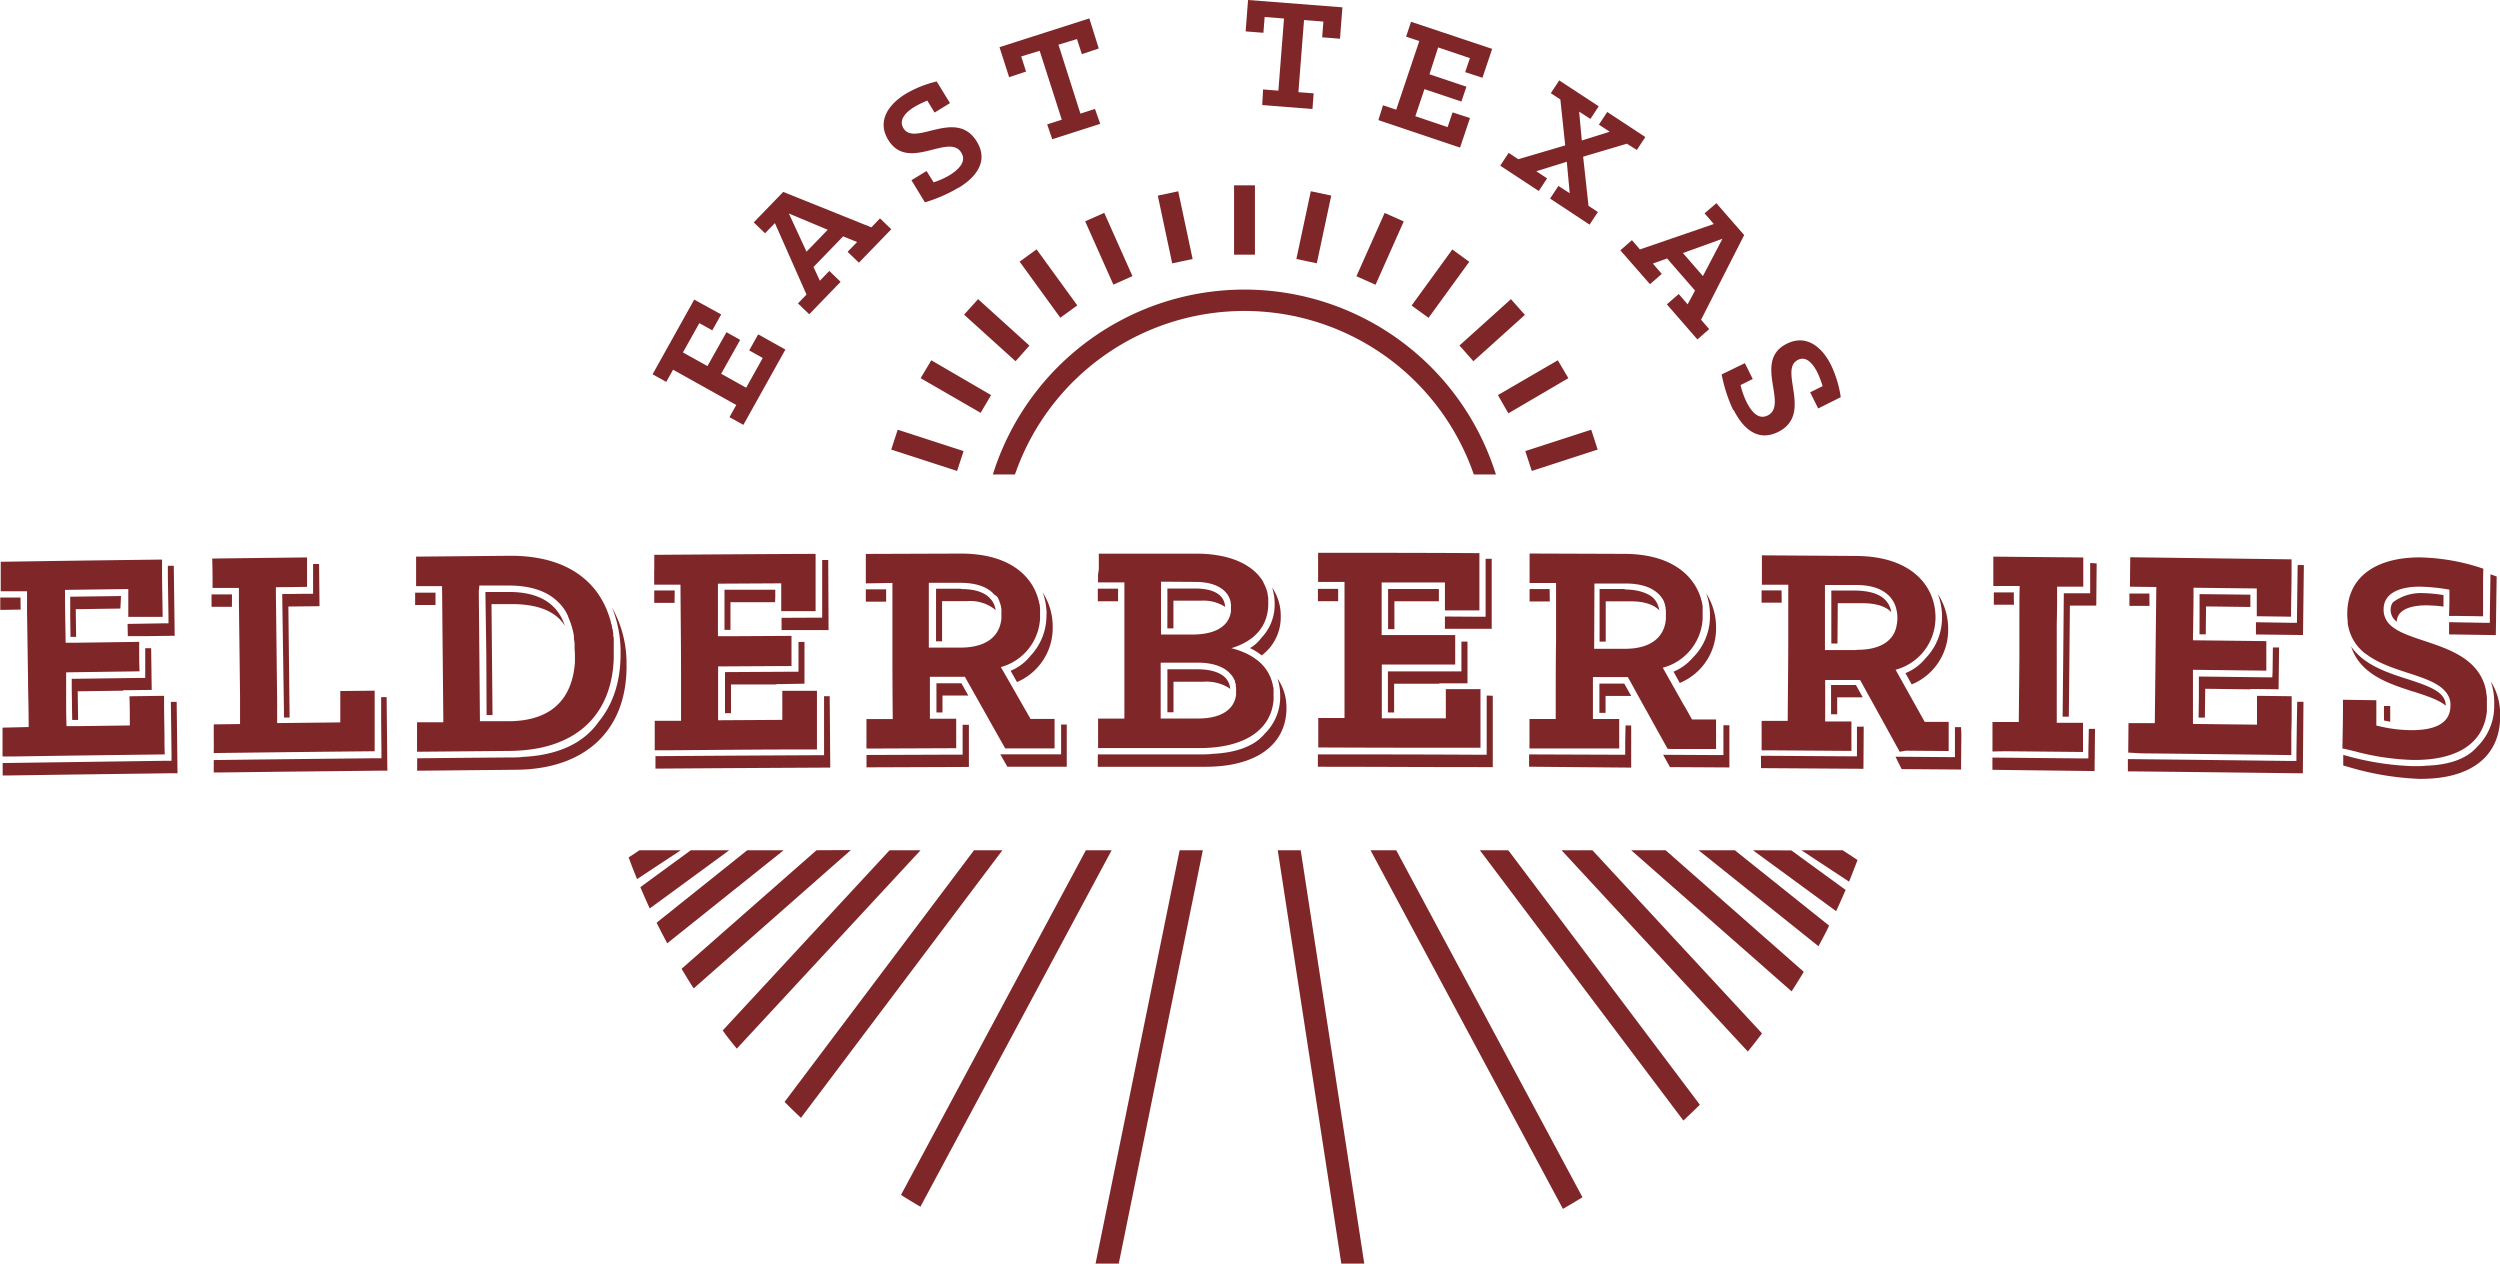 <svg id="Layer_1" data-name="Layer 1" xmlns="http://www.w3.org/2000/svg" viewBox="0 0 442.93 223.88"><defs><style>.cls-1{fill:#7f2629;}</style></defs><path class="cls-1" d="M163.1,150.64l-32.56,35.15-.36-.45q-1-1.2-1.89-2.43l-.25-.34,29.57-31.93Zm9.47,0L139,195.23l.31.3c.72.72,1.45,1.44,2.2,2.14l.4.38,35.69-47.41Zm-27.91,0-23.9,21,.21.36c.53.88,1.06,1.76,1.61,2.62l.32.5,27.85-24.51ZM194,224.38h4.11l15-73.74H209Zm-1.61-73.74-32.76,61.07.39.25c.86.53,1.73,1.06,2.61,1.58l.44.26,33.88-63.16Zm-79.09,0-1.92,1.27.14.37c.36,1,.73,1.94,1.12,2.9l.23.57,7.75-5.11Zm19.09,0-16.06,12.84.18.36c.46.92.94,1.84,1.42,2.75l.28.54,20.63-16.49Zm-10,0-8.94,6.54.16.37c.4.95.82,1.9,1.25,2.84l.26.56,14.08-10.31Zm185,0h-6.45l21.24,17,.29-.53c.48-.91,1-1.83,1.42-2.75l.18-.36-16.55-13.23Zm3.18,0,14.74,10.79.25-.55c.44-.94.86-1.89,1.27-2.84l.16-.37-9.61-7Zm-21.57,0,28.42,25,.32-.49q.82-1.29,1.62-2.61l.22-.36-24.48-21.54Zm37.47,0h-7.31l8.44,5.56.23-.56c.39-1,.76-1.93,1.13-2.9l.14-.37Zm-49.81,0,33,35.66.37-.45c.64-.8,1.27-1.61,1.89-2.42l.26-.34-30.05-32.45Zm-33.84,0,34.09,63.54.45-.26q1.31-.76,2.61-1.56l.4-.24-33-61.48Zm-16.44,0,11.34,73.74h4.07l-11.34-73.74Zm40.81,0h-5l36.06,47.89.4-.38c.75-.7,1.48-1.4,2.21-2.12l.31-.3-33.79-44.89ZM260.31,46.38l-3-2.18-7.21,9.93,3,2.18Zm11.08,37.06,11.67-3.79-1.14-3.52-11.68,3.79ZM235.86,34.65l-3.62-.77-2.56,12,3.62.77Zm12.84,4.58-3.38-1.5-5,11.21,3.39,1.51Zm18.54,34L277.87,67,276,63.83,265.39,70ZM261.05,64l9.12-8.21L267.7,53l-9.12,8.21ZM222.34,32.84h-3.7V45.12h3.7ZM175.59,70,165,63.83,163.11,67l10.63,6.14ZM211.3,45.89l-2.55-12-3.62.77,2.55,12ZM261,83.73l.12.33h3.92l-.22-.66a46.69,46.69,0,0,0-88.7,0l-.22.66h3.92l.12-.33a43,43,0,0,1,81.06,0Zm-90.28-3.81-11.67-3.79-1.15,3.52,11.67,3.79Zm29.92-31-5-11.21-3.38,1.5,5,11.22Zm-9.77,5.19-7.22-9.93-3,2.18,7.21,9.93Zm-8.48,7.12L173.29,53l-2.48,2.75L179.93,64Z"/><path class="cls-1" d="M131.71,75.27l7.44-13.34-4.82-2.69-1.59,2.84,2.4,1.34-2.94,5.27-4.43-2.47,3.37-6-2.43-1.36-3.37,6L121,62.44l2.9-5.19,2.3,1.28,1.57-2.82L123,53.08l-7.38,13.23,2.42,1.35,1.21-2.16,11.2,6.25-1.21,2.16Zm11.66-19.59,5.56-5.75-2-1.93-1.67,1.74-1.13-2.44,5.25-5.42,2.47,1-1.68,1.73,2,1.93,5.74-5.92-2-1.93-1.53,1.59L138.77,34l-5.23,5.4,2,1.93,1.75-1.8,5.6,12.66-1.51,1.56Zm-.48-11.09-3.12-6.76,6.88,2.88Zm27-11.35c3.14-1.92,5.27-4.74,3.17-8.16-3.65-6-11,1-13-2.37-.88-1.44.4-2.83,1.92-3.75a17.25,17.25,0,0,1,2.31-1.14l1.29,2.12,2.73-1.67-2.35-3.84a19.58,19.58,0,0,0-5.51,2.21c-3.09,1.89-5.1,4.85-3.08,8.14,3.52,5.77,10.76-1.31,12.95,2.27.94,1.54-.38,2.91-2,3.94a13.4,13.4,0,0,1-2.91,1.31l-1.25-2-2.68,1.63,2.39,3.92A26.61,26.61,0,0,0,169.84,33.24Zm16.54-8.57,8.5-2.73L194,19.3l-2.58.83L187.53,7.92l3.28-1,.86,2.67,3-1L193,3.26l-15.92,5.1,1.71,5.32,3-1L180.93,10l3.27-1,3.92,12.21-2.59.83Zm37.2-6.06,8.9.7.21-2.77-2.7-.21,1-12.78,3.43.27-.22,2.79,3.16.25.43-5.56L221.12,0l-.43,5.56,3.15.25.22-2.8,3.43.27-1,12.78-2.71-.21Zm20.58,2.67,14.47,4.87,1.76-5.24-3.09-1-.87,2.61-5.72-1.93,1.61-4.8,6.55,2.2.89-2.63-6.55-2.2L254.8,8.4l5.63,1.9-.84,2.48,3.06,1,1.72-5.12L250,3.86l-.88,2.63,2.34.79-4.09,12.16-2.34-.79Zm21.59,8.07,6.83,4.49,1.47-2.24-1.91-1.26,5.4-1.68.52,5.57-2-1.29-1.48,2.24,7,4.62,1.47-2.24-1.66-1.09-.95-8.71,7.75-2.3L290,26.57l1.51-2.29-6.75-4.44-1.48,2.24,1.92,1.26-4.95,1.55-.47-5.11,2,1.29,1.47-2.24-7-4.59-1.49,2.27,1.69,1.11.86,8.14L269,28.21l-1.71-1.13Zm21.28,15,5.25,6,2.09-1.82-1.58-1.83,2.52-.91,4.95,5.69L299,53.92l-1.58-1.83-2.1,1.83,5.41,6.22,2.09-1.83-1.44-1.66,7.64-15L304.09,36,302,37.8l1.64,1.89-13.09,4.5-1.42-1.64Zm11.09.48,7-2.53-3.46,6.61Zm9,27.82c1.64,3.29,4.27,5.66,7.86,3.88,6.27-3.12,0-11,3.5-12.76C320,63,321.21,64.43,322,66a17.68,17.68,0,0,1,.92,2.41l-2.21,1.1,1.42,2.86,4-2a19.81,19.81,0,0,0-1.72-5.69c-1.61-3.24-4.39-5.5-7.84-3.78-6.05,3,.37,10.84-3.39,12.71-1.62.8-2.87-.63-3.74-2.39a13.56,13.56,0,0,1-1.06-3l2.16-1.07-1.4-2.81-4.11,2A26.91,26.91,0,0,0,307.08,72.67Z"/><path class="cls-1" d="M21.44,105.6l-9,.12,0,3.55.05,3.56,1,0-.07-4.9,7.91-.11Zm7.28,4.84,1.13,0,0-1.12L29.74,102l0-1.76h1.05l.16,12.4-5.32.07v0l-1.13,0-1.85,0-.05-2.17h.05ZM.45,130l0-1.08L5,128.81h.08c0-2.93-.08-5.42-.11-7.73v-.65c-.06-4-.11-7.54-.18-12.08V108c0-.6,0-1.23,0-1.87v-.3h0c0-.36,0-.71,0-1.08l-2.49,0h0l-2.17,0h0l0-1.26c0-.65,0-1.23,0-1.83l0-2.13c11.43-.17,17.15-.25,28.58-.39l0,1.64c0,3,.06,5,.11,8.51h-.08l-3.84,0h-.24l-1.93,0,0-1.89v-.16l0-2.88-11.21.15,0,1.07h0c0,3.07.07,4.92.11,8.29l2.18,0h0l10.85-.15v1.08h0c0,1.43,0,2.45.06,4.14l-13,.18c0,1.19,0,2.19,0,3.12v.36c0,.44,0,.87,0,1.3,0,1.43,0,2.85.07,4.75l2.17,0h0l9.12-.12H23c0-2.07,0-3.1-.06-5.17l6.13-.08,0,1.08h0c0,2.28.05,3.95.07,5.91,0,1,0,2.1.05,3.39h-.08c-10.92.14-16.65.21-27.11.37l-1.55,0c0-.7,0-1.28,0-1.83v-.89l0-1.42Zm31,7-1.12,0c-11.49.15-17.24.22-28.74.39l-1.12,0,0-2.2H.52l28.74-.4h1.13l0-1.13-.07-5.5-.05-3.81H31.3ZM23,122.28H21.84v.09l-8.07.11.07,5.07-1.05,0-.08-5.66,0-1.62,11.89-.16,1.13,0,0-1.12,0-2.61,0-1.54h1.05l.1,7.39ZM3.66,108l-3.61.06,0-2.2H.09l3.54,0Zm37.44-2.69-3.54,0h-.08l0,2.2,3.61,0Zm27.53,31.23H67.51c-11.41.12-17.11.18-28.52.32H37.87l0-2.2h.08c11.4-.14,17.1-.2,28.51-.32h1.12v-1.13l-.05-5.4,0-4.3H68.5Zm-30.76-5.79c0-.72,0-1.45,0-2.41l4.66-.06,0-2.41c0-.87,0-1.72,0-2.53v-.08c-.07-5.82-.12-10.13-.2-16.41l0-1.61h0v-1.07l-2.81,0h-.1l-.94,0h-.82c0-2.08,0-3.13-.06-5.21,6.72-.09,10.08-.12,16.8-.2v1.07h0c0,1.44,0,2.45,0,4.15h0l-5.52.06v1.08h0c.09,7.48.14,12.09.22,18.84,0,.59,0,1.2,0,1.83s0,1.51,0,2.32v0l11.12-.12h.07c0-.36,0-.68,0-1,0-.46,0-.89,0-1.31v-.08c0-1,0-1.89,0-3.17l6.09-.06v1.07h0c0,1.12,0,2.09,0,3v.74l0,1v1.79c0,.25,0,.51,0,.78l0,1.35v1h-.07c-11.36.11-17.07.18-28.45.32h0C37.89,132.47,37.88,131.64,37.87,130.79ZM54.35,105.2l1.12,0v-1.12l0-2.61,0-1.54h1.06l.08,7.47-5.52.06.22,19.66-1,0v-.92L50,105.25ZM77.16,105l-3.54,0h-.07l0,2.19,3.61,0Zm9,10.85L86,104.88l4,0h.18c5.3,0,8.57,2,9.91,6a7.13,7.13,0,0,0-.82-1.06c-1.78-1.88-4.58-2.72-8.19-2.79l-4,0,.18,19.66H86.21Zm24.85,2c.08,11.5-7.23,18.43-19.56,18.53l-17.54.17,0-2.2h.06c6.57-.07,9.85-.1,16.42-.15.77,0,1.52,0,2.25-.1,6.26-.3,10.82-2.45,13.46-6.27,2.54-3.08,3.89-7.19,3.85-12.17a20.92,20.92,0,0,0-1.51-8A20,20,0,0,1,111,117.83Zm-37.35-14h0l2.18,0h0l2.48,0,.23,24.12h-.07l-4.59,0,0,5.22,16.42-.15c12.16-.11,18.14-6.75,18.43-16.45,0-.31,0-.63,0-.95v0c0-.33,0-.65,0-1,0-.11,0-.21,0-.31s0-.44,0-.66l0-.35c0-.2,0-.4-.07-.59s0-.24,0-.36l-.09-.57c0-.11,0-.23-.07-.34s-.07-.38-.11-.56,0-.22-.08-.33-.09-.37-.14-.55l-.09-.31c-.06-.18-.11-.37-.17-.55s-.07-.19-.1-.28-.13-.37-.21-.56a2.6,2.6,0,0,0-.1-.25c-.07-.19-.16-.38-.24-.56l-.1-.22c-.09-.19-.19-.38-.29-.57l-.1-.19c-.11-.2-.22-.39-.34-.58a.64.64,0,0,0-.08-.14c-.13-.21-.27-.42-.41-.62l-.05-.08c-3-4.22-8.19-6.71-15.73-6.64l-16.45.15,0,5.22Zm11.27-.11,5.17,0c3.84,0,6.67.94,8.62,2.76a8.45,8.45,0,0,1,.77.81v0a8.47,8.47,0,0,1,.65.89l0,0a9.61,9.61,0,0,1,.52,1l0,.09a10.38,10.38,0,0,1,.4,1l.06.15c.11.32.21.66.3,1l.06.22c.08.32.14.66.2,1a2.93,2.93,0,0,1,0,.29c0,.34.09.69.12,1,0,.11,0,.21,0,.32,0,.46,0,.94.06,1.42h0c0,.36,0,.7,0,1s0,.47,0,.7c-.49,6.45-4.13,10.33-11.66,10.39l-4.5,0h-.67c-.08-9.28-.12-14.11-.2-23h0Zm52.43,2.09v-1.34l-9,0,0,7.11h1.06l0-4.91,7.9,0ZM147.1,136H146c-11.5.06-17.25.09-28.74.17h-1.13l0-2.2h.07c11.49-.08,17.24-.11,28.74-.17H146v-1.13l0-3.21,0-6.11H147Zm-2.55-26.57h1.12v-1.13l0-9.08h1.07l.06,12.41-5.33,0v0h-3v-2.17h.06ZM115.92,100c0-.51,0-1,0-1.7,11.43-.08,17.15-.12,28.58-.17v1.06h0c0,.81,0,1.54,0,2.24v1.47c0,.42,0,.84,0,1.26,0,1.22,0,2.51,0,4.12h0l-3.9,0h-2.19v-1.84l0-3.09-11.21.06v1.07h0c0,2.38,0,4,0,6.24v.32c0,.52,0,1.08,0,1.68v0h2.19l10.84-.06v1.07h0V118l-13,.07c0,2.37,0,4,0,5.81,0,1.1,0,2.28,0,3.73l11.37-.07h0v-1.17c0-1,0-1.86,0-2.92h0v-1.06l6.14,0v1.07h0c0,2.45,0,4.2,0,6.35,0,.42,0,.86,0,1.32v1.65c-10.74,0-16.47.08-26.55.15h0l-2.19,0v-5.22l4.66,0c0-2.71,0-5,0-7.19,0-.45,0-.9,0-1.34,0-4.94-.06-9.21-.1-15.59l-4.66,0h0c0-.62,0-1.15,0-1.64v-.69C115.93,100.79,115.92,100.4,115.92,100Zm3.59,6.81-3.6,0,0-2.2H116l3.54,0Zm19.18,14.39h-1.12v.07l-8.06,0,0,5.09h-1.06l0-7.28,11.89-.07h1.13v-5.28h1.06l0,7.4Zm73.5-2.62h-5.36v7.62h1.08v-5.42h5.36a7.56,7.56,0,0,1,4.52,1.14l.18.16C217.71,119.05,214.28,118.58,212.19,118.58Zm-17.65-16.72v1.32h4.67v1.06h0c0,3.44,0,6.26,0,9v3.06c0,.37,0,.75,0,1.13,0,2.94,0,6,0,9.89h-4.66c0,2.09,0,3.13,0,5.22h1.69l16.26,0c8.17,0,12.72-3.35,13.14-8.52,0-.26,0-.52,0-.78h0c0-.27,0-.53,0-.79l0-.22c0-.19,0-.37-.07-.55s0-.16-.05-.24a4.87,4.87,0,0,0-.12-.52l-.06-.22c-.06-.17-.12-.35-.19-.52l-.06-.18-.27-.58-.05-.09a7.53,7.53,0,0,0-1.47-1.9h0a8.09,8.09,0,0,0-.77-.63h0a10.66,10.66,0,0,0-2.37-1.31h0a15,15,0,0,0-2-.65c4.19-1.28,6-3.75,6.44-6.53h0a8,8,0,0,0,.1-1.3c0-.27,0-.52,0-.78,0,0,0-.09,0-.14,0-.25-.06-.49-.1-.72l0-.12c-.05-.23-.1-.45-.17-.67v0c-.07-.23-.16-.45-.25-.67a1.17,1.17,0,0,1-.05-.11c-.09-.21-.2-.42-.31-.63l0-.06c-.12-.2-.24-.4-.38-.59l0,0c-.14-.19-.29-.38-.45-.56l-.06-.08c-.17-.18-.34-.36-.52-.53h0c-2.26-2.12-5.94-3.26-10.48-3.26l-17.25,0c0,1.09,0,1.89,0,2.71Zm17.25,1.24c2.48,0,4.39.66,5.45,1.92a3.36,3.36,0,0,1,.35.49l.06.09.11.23.08.17a1.8,1.8,0,0,0,.08.21c0,.12.08.25.11.38l0,.15.06.32s0,.1,0,.15a3.91,3.91,0,0,1,0,.49h0c0,.22,0,.43,0,.64,0,0,0,0,0,0a5.41,5.41,0,0,1-.12.58h0c-.61,2.26-3,3.5-6.66,3.5H205.7v-9.36Zm6.49,16.63.06.08c.06.09.12.18.17.27l.06.1a3.87,3.87,0,0,1,.25.55.36.36,0,0,1,0,.09c0,.07,0,.14.07.21l.06.25a1.42,1.42,0,0,1,0,.2c0,.1,0,.2.05.3a1,1,0,0,1,0,.17,4.07,4.07,0,0,1,0,.5h0c0,.22,0,.44,0,.64v0a5.59,5.59,0,0,1-.11.59c-.61,2.36-3,3.62-6.6,3.62h-6.65v-1.11c0-.27,0-.53,0-.79v-8h6.48c2.81,0,4.77.74,5.88,2h0ZM225.83,107a9.24,9.24,0,0,0-.45-2.91,8.79,8.79,0,0,1,1.53,5.09,8.42,8.42,0,0,1-3.37,6.94,11.2,11.2,0,0,0-2.07-1.3,6.65,6.65,0,0,0,2-1.8A8.43,8.43,0,0,0,225.83,107Zm-19,.83v-3.56h5c1.92,0,5.09.44,5.23,3.28l-.16-.13a7.1,7.1,0,0,0-4-1h-5v4.92h-1.08Zm21.1,17.58c0,6.53-5.35,10.43-14.3,10.44-7.18,0-10.77,0-18,0h-1.13v-2.19h.05c7.18,0,10.77,0,17.95,0,.8,0,1.58,0,2.33-.1,4.34-.2,7.5-1.44,9.24-3.57a9.08,9.08,0,0,0,2.74-6.76,9.59,9.59,0,0,0-.47-3A8.86,8.86,0,0,1,227.92,125.37Zm-29.84-18.88h-3.59V104.3h3.59Zm39-2.2H233.5v2.18h3.58Zm8.84,7.13v-7.11l9,0v2.18l-7.88,0v4.93Zm13,2.21H260l0,7.4h-5v.07h-8v5.09H245.9v-7.28l11.89,0h1.13v-5.29Zm5.55,9.6,0,12.64h-1.12c-11.5,0-17.25-.05-28.74-.06h-1.13v-2.19h.05c11.5,0,17.24,0,28.74.06h1.12V123.23Zm-2.4-14h1.13v-6l0-4.27h1.08l0,12.41H256v-2.18h0Zm-28.55-6.12V99h0V97.94c11.44,0,17.15,0,28.58.06v1.65c0,3,0,5,0,8.5H256c0-1.59,0-2.54,0-3.88h0V103.2l-11.21,0v1.06h0v.37c0,2.58,0,4.34,0,7v.89h1.6l11.43,0v1.06h0c0,1.44,0,2.46,0,4.16h0l-13,0v3.92c0,1.5,0,2.9,0,4.73v.88H247l9.16,0v-1.69c0-1.12,0-2,0-3.48l6.14,0v1.06h0c0,1.25,0,2.31,0,3.34v.33c0,.72,0,1.42,0,2.17,0,1,0,2.15,0,3.48-11.49,0-17.24,0-28.74-.05h0v-.79c0-1.6,0-2.63,0-4.43h4.65c0-9.64,0-14.47,0-24.11h-4.66ZM329,132.89V134h-1.12L312,133.9h0v2.19l18.15.12.05-7.47H329Zm15.08-23.54a11.47,11.47,0,0,0-.75-4.1,11.17,11.17,0,0,1,1.83,6.29,10.43,10.43,0,0,1-6.46,9.72l-1.11-2a8.78,8.78,0,0,0,3.53-2.6A10.33,10.33,0,0,0,344.07,109.35Zm-28.41-2.57-3.57,0v-2.18h0l3.54,0Zm14.24,16.77-4.41,0,0,3h-1.09l0-4.33v-.86l4.41,0,1.2,2.18Zm4-17.36a3.84,3.84,0,0,1,1.17,2.29l-.09-.11c-1-1-2.7-1.48-4.94-1.5l-4.45,0-.05,7.14h-1.09l0-4,0-5.38,4.45,0C331.22,104.7,332.89,105.21,333.92,106.19ZM347.5,130l-.06,6.34-10.53-.08-1.08-2.19h.66l8.75.07h1.12V133l0-2.61v-1.56h1.08Zm-9.84,3,7.59.06c0-1.23,0-2.11,0-3.05v-1.12c0-.33,0-.66,0-1l-3.11,0H341l-.93-1.67c-1.3-2.32-2.23-4-3.59-6.42l-.63-1.14a9.51,9.51,0,0,0,6.95-7.78h0a11.18,11.18,0,0,0,.12-1.42,11.49,11.49,0,0,0-.18-2v0a9.78,9.78,0,0,0-3.14-5.55h0c-2.24-2-5.7-3.37-10.7-3.41l-16.74-.11c0,1.43,0,2.38,0,3.5,0,.52,0,1.06,0,1.71h4.67c0,1.08,0,2.09,0,3.06,0,.5,0,1,0,1.5l0,4.81c0,4.6-.06,8.76-.1,14.75h0l-4.62,0c0,.49,0,.91,0,1.31,0,1.3,0,2.32,0,3.91h2.22l13.69.1c0-1.51,0-2.5,0-3.71,0-.46,0-.94,0-1.51l-2.43,0h-2.22c0-.89,0-1.64,0-2.34,0-1.35,0-2.52,0-4,0-.33,0-.68,0-1l6.19,0,.62,1.12.65,1.18.34.61,3.62,6.56.08.15,1.7,3.09Zm-8.75-17.83-5.58,0c0-1.53,0-2.82,0-4v-.17c0-1,0-2,0-3,0-.33,0-.68,0-1,0-.74,0-1.5,0-2.35v-1l5.58,0c3,0,4.83.87,5.95,2.1a5,5,0,0,1,1,1.75h0a6.11,6.11,0,0,1,.23,1,7,7,0,0,1,.08,1,6.14,6.14,0,0,1-.13,1.21h0C335.69,113.11,333.67,115.17,328.91,115.13Zm27.88-9.35v-.86l-3.54,0h0l0,2.18,3.57,0Zm14.68-6-.07,7.47-4.67,0-.19,19.68h-1.1l.11-10.94.1-10.92,3.54,0h1.13v-1.13l0-2.6V99.75Zm-1.39,29.32,1.1,0-.08,7.47L353,136.39l0-2.17h0l15.9.15H370v-1.13Zm-17.07,4V131.8c0-1,0-1.84,0-2.88h0v-1l4.66,0c.05-4.59.08-8.09.11-11.55V114c0-.37,0-.75,0-1.13,0-1.25,0-2.53,0-3.9v-.41c0-1.46,0-3,.05-4.74l-2.44,0h0l-2.23,0v-1c0-1.46,0-2.48,0-4.2l15.94.15c0,.38,0,.72,0,1h0c0,.86,0,1.57,0,2.37v.49c0,.4,0,.83,0,1.31h0l-4.64,0c0,2.43,0,4.54-.06,6.51l0,1.71v1.1c0,1,0,2.08,0,3.12s0,2.11,0,3.2,0,2,0,3.09l0,1.81c0,1.13,0,2.31,0,3.58l2.22,0h0l2.43,0v1h0v.67c0,.64,0,1.22,0,1.87,0,.49,0,1,0,1.63h0l-13.66-.13h-.13ZM402.59,120h-1.12l-11.89-.14,0,3.64-.05,3.64h1.11l.06-5.11,8,.1v-.06h1.12l3.88.05.09-7.41-1.1,0-.05,4.18ZM389.7,108.81l0-3.55,9,.1,0,1.34v.84l-7.85-.1-.05,4.94h-1.11ZM407,124.34h1.11L408,137h-1.13c-11.49-.14-17.24-.21-28.73-.33H377l0-2.18h0c11.49.12,17.24.19,28.73.33l1.13,0v-1.13l.07-5.19Zm-26.17-17-3.56,0,0-2.18h0l3.54,0Zm25,3,1.13,0v-1.13l.12-9.1h1.1l-.15,12.4-8.34-.1,0-2.17h0Zm-28.77,23h0l.05-5.22,4.66,0c.11-9.65.16-14.47.27-24.12l-4.67-.05.05-5.22L406,99.1c0,.76,0,1.45,0,2.09,0,2.54-.06,4.4-.09,7.19v.88h0l-5.13-.07h-.94v-1.11c0-1.31,0-2.26,0-3.82l-11.21-.13v1h0c0,3.07-.06,4.93-.1,8.31l13,.15,0,1.05h0c0,.61,0,1.15,0,1.69,0,.32,0,.65,0,1s0,.93,0,1.49h0l-13-.15,0,2.85V122c0,.36,0,.72,0,1.07v1.89c0,1,0,2,0,3.3h0l11.35.13c0-.85,0-1.53,0-2.17l0-1.94h0v-1l6.14.07,0,1.12v.71c0,1.68,0,3.05-.06,4.54v1c0,.92,0,1.91,0,3.06h0c-10.75-.14-16.47-.2-26.58-.31Zm40.36-.17h0a44.55,44.55,0,0,0,10,1.47c6.55.09,12.46-2,13.19-8.6h0s0,0,0-.08,0-.32,0-.49,0-.42,0-.63c0-.39,0-.77,0-1.13v-.08a9.47,9.47,0,0,0-.13-1,.77.77,0,0,0,0-.15c-.05-.28-.12-.56-.19-.83l-.06-.2a7.21,7.21,0,0,0-.25-.7c0-.09-.07-.17-.1-.25s-.19-.4-.29-.59-.1-.19-.16-.28a3.88,3.88,0,0,0-.3-.48l-.23-.33-.19-.23c-.14-.17-.28-.34-.43-.5l-.07-.07c-.2-.21-.4-.4-.62-.59h0c-3.66-3.21-9.7-3.9-13-5.87l-.32-.21-.18-.12-.31-.24-.12-.1-.31-.29,0,0a3.73,3.73,0,0,1-.93-1.65h0a3.64,3.64,0,0,1-.11-1c0-3.18,3.47-4.1,6.83-4a35.12,35.12,0,0,1,4.83.52c0,1.87,0,2.8-.07,4.66l1.49,0h.35l4.19.06c0-1,0-1.78,0-2.55,0-1,0-1.83,0-2.76v0c0-.93,0-1.92.05-3.12a37.06,37.06,0,0,0-11-2c-6.83-.1-13,2.6-13.11,9.86a11.34,11.34,0,0,0,.08,1.47c0,.11,0,.21,0,.31,0,.29.1.57.16.84l.06.25a8.88,8.88,0,0,0,.54,1.45l.1.19c.13.24.26.47.41.7l.1.15a7.67,7.67,0,0,0,.94,1.11.57.57,0,0,0,.11.11c.21.21.43.4.66.59l.07,0c4.35,3.44,11.77,3.69,14.25,6.84a1,1,0,0,1,.15.2c.07.1.13.2.19.3l.12.22c.06.12.11.25.16.38a.88.88,0,0,0,.05.15,4.54,4.54,0,0,1,.12.53s0,.09,0,.13a4.36,4.36,0,0,1,0,.63h0a3.71,3.71,0,0,1-.19,1.19h0c-.77,2.41-3.81,3.06-7,3a24,24,0,0,1-3.72-.35h0c-.89-.15-1.64-.33-2.21-.46h0l0-1.28c0-.77,0-1.42,0-2.21h0v-1l-5.91-.08,0,1.05h0c0,2.79-.05,4.5-.1,7.58h0C415.92,132.78,416.67,133,417.44,133.16ZM440,110.34l1.13,0,0-1.13v-.3l.11-7.16.34.12.76.27-.15,10.38-8.28-.12,0-2.17h0Zm-10.79-5.26a26.91,26.91,0,0,1,3.71.35v.36l0,1.68a24,24,0,0,0-2.6-.21c-2.19-.08-5.6.32-5.68,2.89a2.61,2.61,0,0,1-1.09-2.13,2.29,2.29,0,0,1,.41-1.31,8.26,8.26,0,0,1,4.57-1.63h.71Zm13.75,22c-.1,6.95-5.19,10.91-14,10.91h-.42A50.52,50.52,0,0,1,416,135.86l-.84-.23,0-1.89a49.87,49.87,0,0,0,12.26,2h.43c.68,0,1.33,0,2-.08,3.37-.1,6.95-.91,9.05-3.37a10.07,10.07,0,0,0,3-7.46,11.78,11.78,0,0,0-.59-4.08A10.6,10.6,0,0,1,442.93,127Zm-20.59-1v-1l1.11,0,0,2.79c-.41-.07-.78-.15-1.1-.22Zm5.18-3.55c-4.27-1.39-9.39-3-11-8,2.24,3.28,6.4,4.64,10,5.79,4.15,1.35,6.71,2.31,6.78,4.71C432.09,124,430.11,123.34,427.52,122.5ZM295.46,132.68c-1.47-2.64-2.55-4.59-3.65-6.58l-.05-.08c-.85-1.52-1.7-3.07-2.76-5l-.59-1.06-6.19,0c0,1.61,0,2.79,0,4v.31c0,.93,0,1.9,0,3.12h4.66v1.08c0,1.43,0,2.45,0,4.14h0l-13.69,0h-2.21c0-2.09,0-3.13,0-5.22l4.65,0v0c0-5.73,0-9.76.06-14.11v-.33c0-2.6,0-5.32,0-8.6,0-.35,0-.69,0-1.06H271v-.91c0-1.53,0-2.55,0-4.31l16.73.06c8.29,0,12.38,3.74,13.64,7.94v0c0,.15.09.3.13.46v0l.09.43s0,0,0,.07.05.27.07.41,0,.06,0,.09,0,.26,0,.39,0,.08,0,.12l0,.35a.76.76,0,0,0,0,.15v.5c0,.22,0,.43,0,.64l-.06.62h0a9.5,9.5,0,0,1-7,8l1.88,3.35.27.47c.2.36.4.72.61,1.08l.17.3.52.94.59,1,.93,1.66.21.37h4.26c0,.88,0,1.57,0,2.23,0,.91,0,1.78,0,3h0l-7.59,0Zm-.4-22.31h0c0-.2.06-.4.09-.61h0c0-.21,0-.42,0-.62s0-.36,0-.54l0-.24,0-.27-.06-.32c0-.06,0-.12,0-.18s-.07-.24-.1-.36a.5.5,0,0,1,0-.13l-.15-.37,0-.09c-.06-.13-.13-.26-.2-.39l0,0c-.08-.13-.16-.26-.25-.39l0,0a4.16,4.16,0,0,0-.32-.39c-1.12-1.24-3-2.07-6-2.09l-5.58,0-.05,11.57h0l5.57,0C292.56,114.91,294.58,112.86,295.06,110.37Zm-20.51-6H271v2.19h3.58Zm25.39,12.12A9,9,0,0,1,296.5,119l1.11,2a10.42,10.42,0,0,0,6.43-9.74,11.19,11.19,0,0,0-1.75-6.13,11.31,11.31,0,0,1,.67,3.95A10.38,10.38,0,0,1,299.94,116.5Zm-12,15v2.23h-1.12l-15.91-.06h0v2.18L289,136l0-7.47H288Zm17.4-3,0,4.17v1.12H304.2l-8.75-.05h-.79l1.21,2.18,10.53.06,0-7.47Zm-17.49-24.13-4.45,0,0,4.66,0,4.66h1.09l0-7.14,4.45,0c2.24,0,3.9.51,4.94,1.49a.94.94,0,0,1,.1.1,3.89,3.89,0,0,0-1.17-2.29C291.76,105,290.1,104.45,287.86,104.44ZM289,123.31l-1.22-2.19-4.41,0v5.18h1.09v-3l4.14,0Zm-118.7-19-4.46,0v.83l0,8.49h1.07l0-7.13,4.46,0h0A7.09,7.09,0,0,1,176.3,108l.12.12C176,105.66,173.93,104.36,170.27,104.36ZM157,106.6l-3.6,0v-2.19h.06l3.54,0Zm14.66,21.81,0,7.47-18.14.07v-2.19h0l15.9-.06h1.13v-5.28Zm13.77-19.54a11.42,11.42,0,0,0-.69-3.9,11.15,11.15,0,0,1,1.77,6.09,10.41,10.41,0,0,1-6.33,9.78l-1.13-2a8.85,8.85,0,0,0,3.58-2.71A10.33,10.33,0,0,0,185.4,108.87Zm-27.32-5.59c0,3.51,0,6.38,0,9.08v.44c0,4.54,0,8.65.06,14.6h-.06l-4.6,0,0,4.37v.85h1.22l14.62-.06h.06v-4.15h0v-1.07l-3.72,0h-.94c0-2.6,0-4.06,0-6.37h0v-1.06l6.2,0,3.94,7,.08.15,3.12,5.53h8.75v-.84c0-1.57,0-2.59,0-4.38h-4.26c-2.1-3.68-3.15-5.51-5.26-9.18a9.46,9.46,0,0,0,6.95-8.58c0-.23,0-.45,0-.68h0c0-.17,0-.33,0-.5v-.11l0-.38s0-.06,0-.08,0-.28-.05-.42a.13.13,0,0,1,0-.06c0-.15,0-.3-.08-.44h0c-.9-4.61-5-8.89-14-8.86l-16.74.06c0,2.09,0,3.13,0,5.22Zm18.52,2.4,0,0c.09.12.17.25.25.38a.21.21,0,0,0,0,.06l.19.37s0,.07,0,.11a3.65,3.65,0,0,1,.14.35.88.88,0,0,1,.05.15c0,.11.07.22.1.33a1.77,1.77,0,0,1,0,.2,1.59,1.59,0,0,1,.06.3,2.54,2.54,0,0,1,0,.29l0,.22c0,.18,0,.35,0,.53h0q0,.31,0,.63v0c0,.21-.05.41-.09.62-.48,2.47-2.48,4.51-7.2,4.52l-5.57,0h0c0-3.1,0-5.16,0-7.58V105.1c0-.58,0-1.19,0-1.84l5.58,0c3,0,4.91.82,6,2.06h0Zm-5.24,17.55-4.41,0v3h-1.07v-5.18l4.42,0,1.23,2.19h-.16ZM189,135.84l-10.53,0-1.24-2.19h.82l8.74,0H188v-5.28H189Z"/></svg>